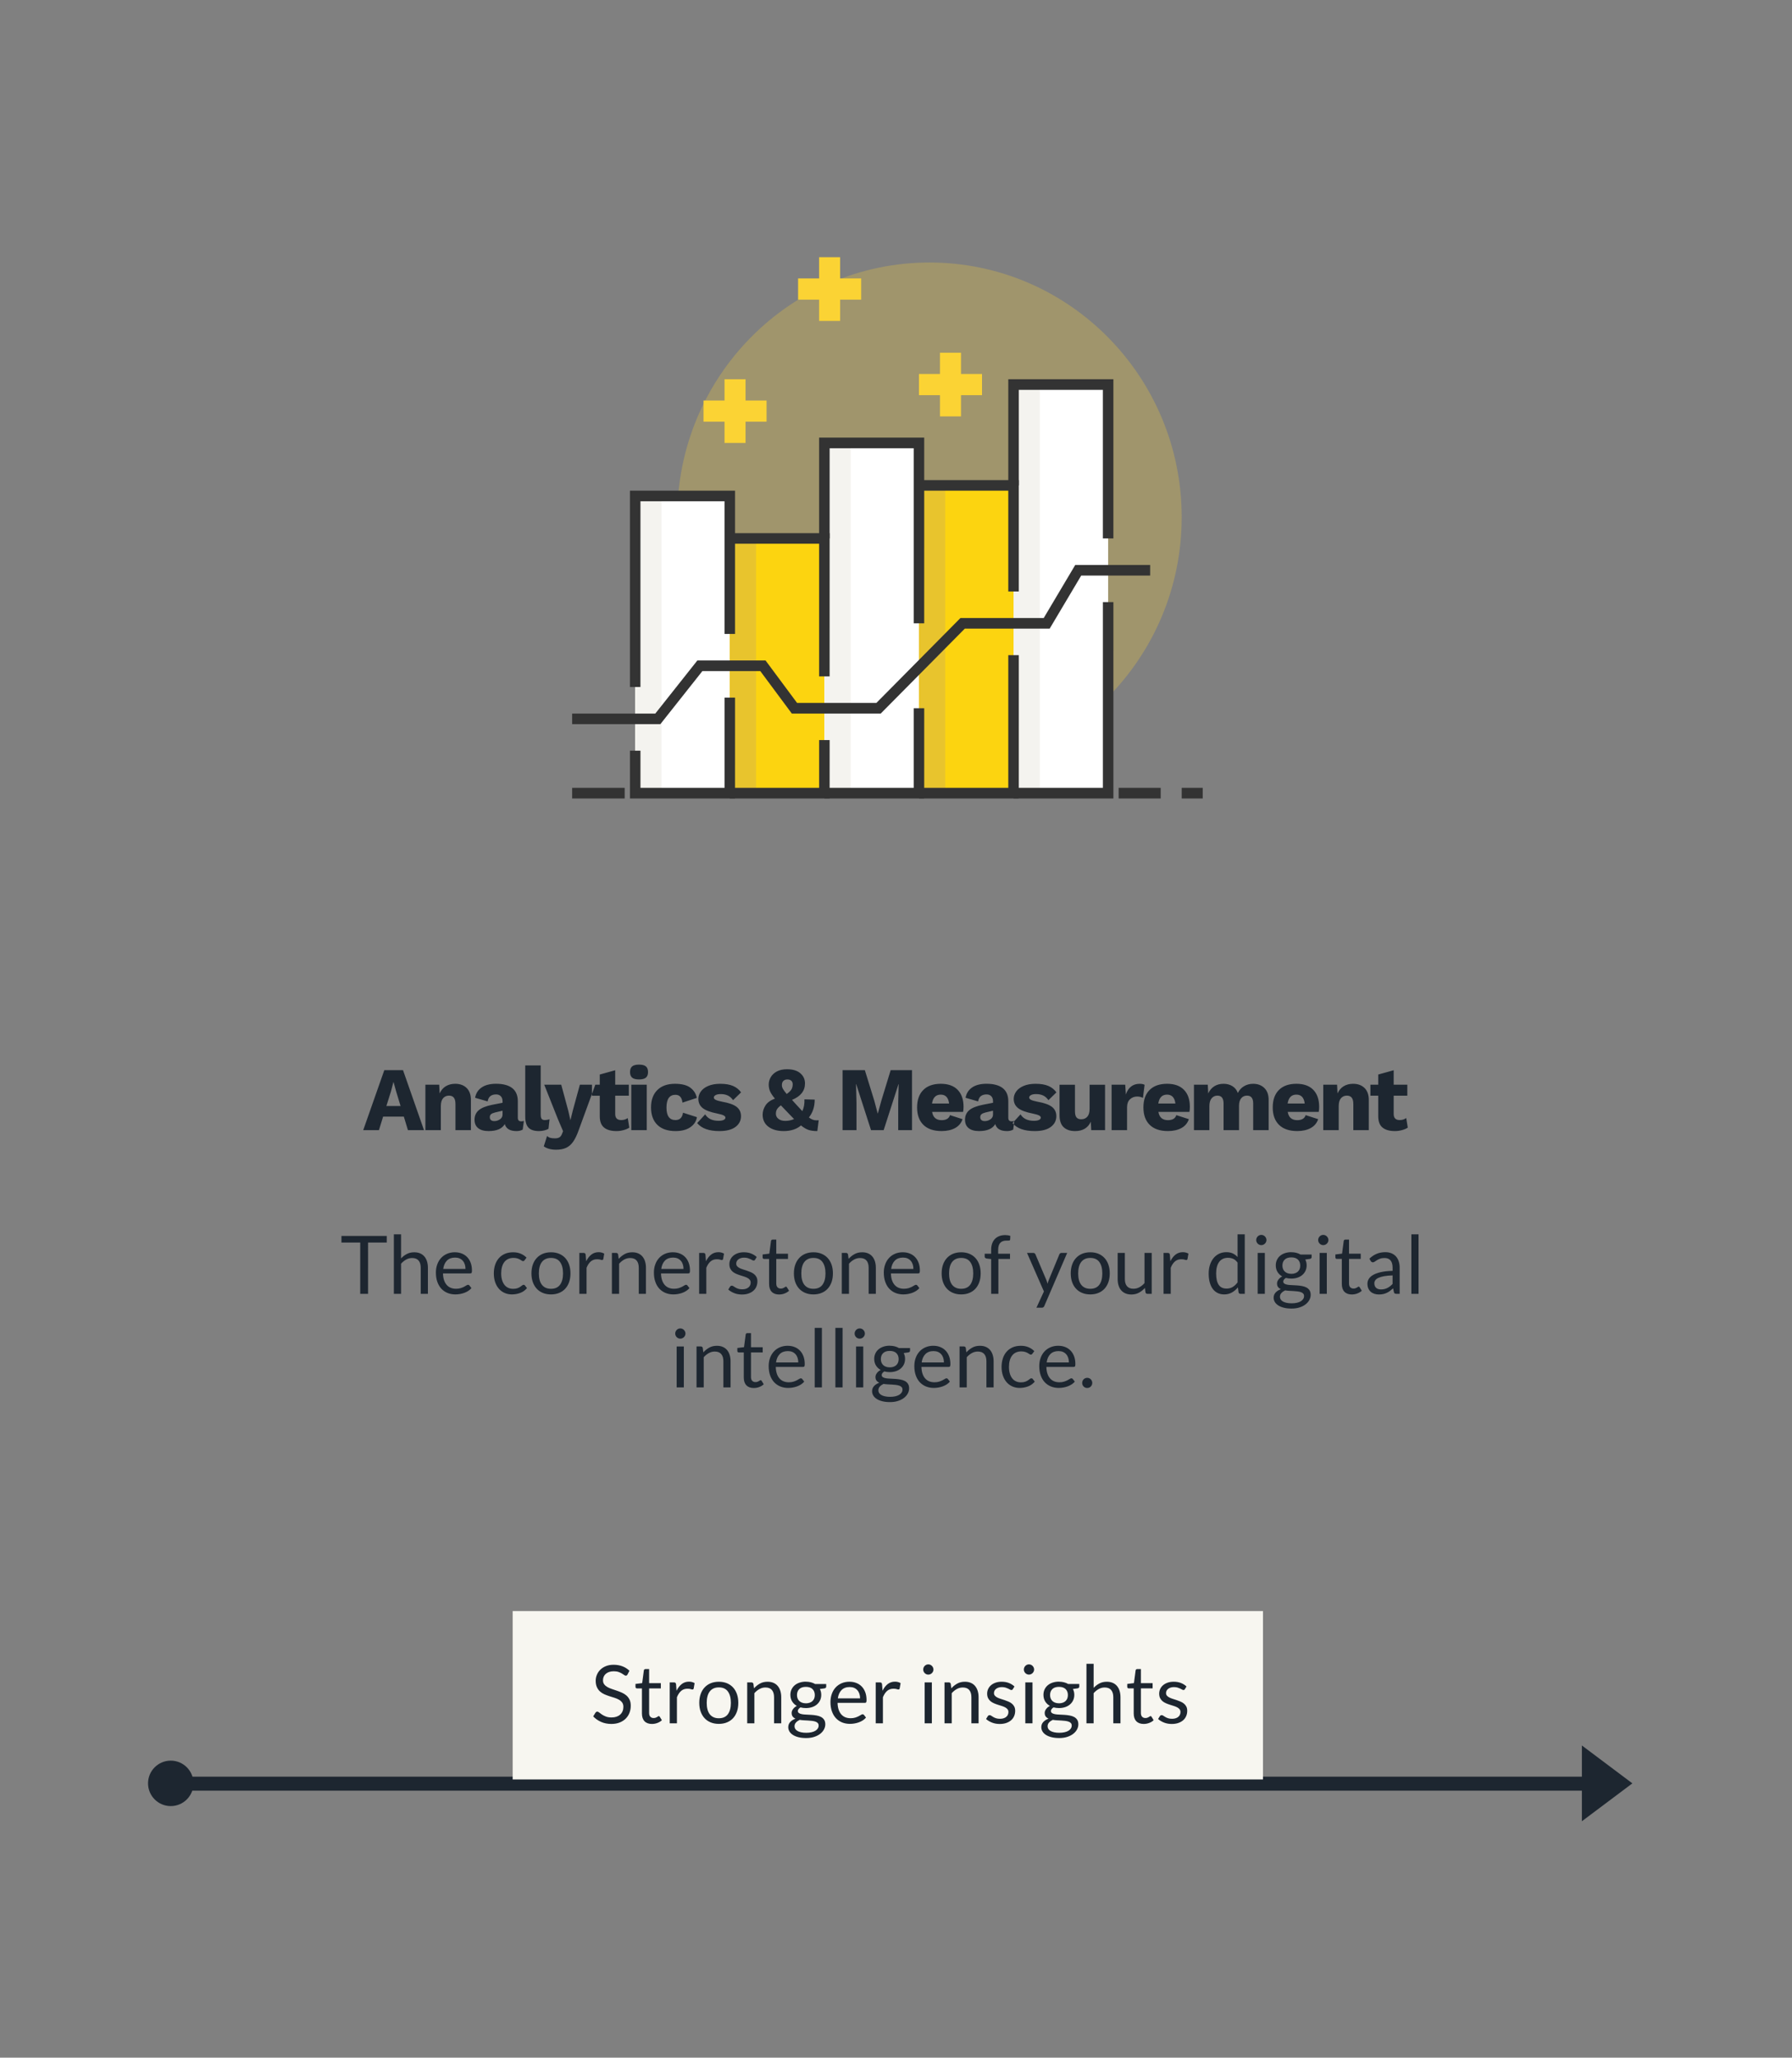 <svg width="230" height="264" viewBox="0 0 230 264" xmlns="http://www.w3.org/2000/svg"><rect x="0" y="0" width="230" height="264" fill="#808080" stroke="none"/><g fill="none" fill-rule="evenodd"><path d="M86.922 66.36c0-18.05 14.494-32.68 32.374-32.68 17.88 0 32.373 14.63 32.373 32.68 0 18.047-14.495 32.677-32.374 32.677-17.88 0-32.374-14.63-32.374-32.678z" fill-opacity=".259" fill="#FBD334"/><path fill="#FFF" d="M81.526 101.76h12.14V63.637h-12.14M105.807 101.76h12.14V56.83h-12.14M130.087 101.76h12.14V49.34h-12.14"/><path fill="#FCD410" d="M93.666 101.76h12.14V69.083h-12.14M117.947 101.76h12.14V62.275h-12.14"/><path fill="#F4F3EF" d="M81.526 101.76h3.372V63.637h-3.372"/><path fill="#E8C42D" d="M93.666 101.76h3.373V69.083h-3.374"/><path fill="#F4F3EF" d="M105.807 101.76h3.372V56.83h-3.373"/><path fill="#E8C42D" d="M117.947 101.76h3.372V62.275h-3.373"/><path fill="#F4F3EF" d="M130.087 101.76h3.372V49.34h-3.373"/><path fill="#333" d="M84.755 92.91H73.433v-1.36h10.674l5.396-6.81h8.755l4.047 5.447h10.174l10.79-10.893h10.69l4.045-6.808h9.617v1.362h-8.852l-4.047 6.808H123.83L113.037 91.55H101.63L97.583 86.1H90.15"/><path fill="#FBD334" d="M120.645 53.424h2.697v-8.17h-2.697"/><path fill="#FBD334" d="M117.947 50.7h8.093V47.98h-8.093M92.992 56.828h2.698v-8.17h-2.698"/><path fill="#FBD334" d="M90.294 54.105h8.094v-2.723h-8.094M105.132 41.17h2.698V33h-2.698"/><path fill="#FBD334" d="M102.434 38.446h8.094v-2.723h-8.094"/><path fill="#333" d="M73.433 102.442h6.744v-1.362h-6.744M151.67 102.442h2.697v-1.362h-2.698M143.576 102.442h5.396v-1.362h-5.396M118.62 79.975h-1.348V57.51h-10.79V69.08h-1.35V56.147h13.49M118.62 102.442h-12.813v-1.362h11.465V90.868h1.35"/><path fill="#333" d="M130.76 102.442h-12.813v-1.362h11.465V84.06h1.35M130.76 75.89h-1.348V62.955h-11.465v-1.36h12.814M106.48 102.442H93.667v-1.362h11.466v-6.127h1.35M106.48 86.783h-1.348v-17.02H93.666v-1.36h12.815"/><path fill="#333" d="M94.34 102.442H80.853v-6.128h1.35v4.766h10.79V89.506h1.35M82.2 88.145h-1.348v-25.19h13.49v18.382h-1.35v-17.02h-10.79M142.902 102.442h-12.815v-1.362h11.466V77.252h1.35M142.902 69.082h-1.35V50.02h-10.79v12.254h-1.35V48.658h13.49"/><path d="M51.832 143.262h-2.66L48.636 145h-2.018l2.706-7.698h2.403L54.42 145h-2.064l-.524-1.738zm-.42-1.365l-.56-1.843-.338-1.213h-.024l-.315 1.203-.583 1.854h1.82zm8.48-2.31c.365.36.548.868.548 1.53V145h-1.983v-3.336c0-.396-.072-.678-.216-.846-.143-.167-.347-.25-.61-.25-.312 0-.565.11-.76.332-.194.222-.29.562-.29 1.02V145h-1.984v-5.832h1.773l.057 1.12c.187-.412.45-.72.793-.928.342-.206.743-.31 1.202-.31.614 0 1.104.18 1.47.538zm7.348 4.235l-.152 1.108c-.225.124-.49.187-.793.187-.84 0-1.34-.3-1.505-.898-.35.597-1.042.897-2.076.897-.583 0-1.03-.125-1.34-.374-.312-.248-.468-.61-.468-1.084 0-.5.177-.9.53-1.21.355-.306.936-.54 1.745-.704l1.32-.257v-.21c0-.265-.075-.475-.223-.63-.148-.156-.35-.234-.606-.234-.295 0-.536.07-.723.21-.186.14-.307.37-.36.688l-1.61-.466c.1-.568.38-1.01.84-1.324.458-.315 1.076-.473 1.854-.473.91 0 1.602.188 2.077.56.474.374.71.934.71 1.68v2.124c0 .303.14.455.42.455.15 0 .27-.017.363-.048zm-3.068-.216c.218-.15.327-.352.327-.6v-.502l-.946.222c-.25.062-.426.138-.53.227-.106.09-.158.216-.158.38 0 .162.05.287.15.372.102.086.242.13.42.13.273 0 .518-.077.736-.23zm5.226-.624c0 .265.038.45.116.56.078.11.218.163.42.163.187 0 .385-.035.595-.105l-.13 1.225c-.14.086-.322.156-.548.21-.225.054-.447.082-.664.082-.622 0-1.073-.146-1.353-.438-.28-.292-.42-.76-.42-1.406v-6.58h1.983v6.288zM74.273 145c-.218.622-.455 1.116-.71 1.48-.258.367-.56.63-.91.79-.35.158-.775.238-1.273.238-.66 0-1.19-.144-1.586-.432l.42-1.33c.124.117.262.197.414.24.152.042.348.064.59.064.24 0 .43-.04.57-.123.14-.08.253-.227.34-.437l.14-.362-.678-1.586-1.738-4.374h2.182l.898 3.324.28 1.237.315-1.284.898-3.278h1.983L74.273 145zm6.497-.327c-.194.133-.44.24-.74.32-.3.083-.6.124-.905.124-.692 0-1.22-.148-1.586-.444-.366-.295-.553-.77-.56-1.423v-2.67h-1.004v-1.412h1.003v-1.306l1.982-.55v1.856h1.75v1.41h-1.75v2.346c0 .52.257.78.77.78.32 0 .6-.084.84-.255l.198 1.223zm.367-6.41c-.182-.15-.274-.39-.274-.716 0-.335.092-.578.274-.73.183-.15.477-.227.88-.227.405 0 .7.076.882.228.18.15.273.394.273.73 0 .325-.092.564-.274.716-.184.152-.478.227-.882.227s-.698-.074-.88-.226zM83.01 145h-1.983v-5.832h1.982V145zm5.598-5.447c.443.334.72.77.828 1.306l-1.843.606c-.077-.67-.377-1.003-.898-1.003-.77 0-1.154.548-1.154 1.644 0 1.066.385 1.598 1.155 1.598.552 0 .875-.315.968-.944l1.785.572c-.086.53-.367.958-.846 1.29-.478.33-1.11.495-1.895.495-1.01 0-1.79-.265-2.333-.794-.544-.528-.816-1.275-.816-2.24 0-.955.27-1.7.81-2.233.54-.532 1.293-.8 2.257-.8.88 0 1.54.17 1.983.503zm.875 4.537l1.026-1.12c.334.553.91.83 1.726.83.272 0 .486-.038.64-.112.157-.074.234-.173.234-.298 0-.108-.08-.204-.24-.285-.158-.082-.432-.162-.82-.24-.872-.17-1.492-.404-1.86-.7-.37-.295-.555-.688-.555-1.177 0-.335.105-.65.315-.945.21-.296.526-.535.95-.718.424-.182.94-.274 1.546-.274.668 0 1.215.093 1.638.275.424.183.768.457 1.033.823l-1.027 1.003c-.186-.27-.408-.47-.665-.594-.256-.124-.563-.187-.92-.187-.28 0-.5.042-.654.128-.155.085-.233.19-.233.315 0 .116.08.215.24.297.16.082.437.16.834.24.856.147 1.472.367 1.85.658.376.292.565.69.565 1.196 0 .567-.237 1.028-.71 1.382-.476.354-1.164.53-2.066.53-1.338 0-2.287-.342-2.847-1.026zm15.42 1.027c-.436 0-.803-.047-1.102-.14-.3-.094-.63-.288-.997-.584-.264.234-.585.413-.962.537-.376.124-.794.187-1.253.187-.81 0-1.46-.183-1.954-.55-.493-.364-.744-.877-.752-1.538 0-.42.122-.82.363-1.197.24-.377.645-.67 1.213-.88-.31-.374-.52-.69-.63-.95-.11-.262-.163-.547-.163-.858 0-.335.087-.652.262-.95.175-.3.437-.543.787-.73.35-.187.782-.28 1.295-.28.74 0 1.308.17 1.71.513.4.342.6.778.6 1.307 0 .956-.557 1.66-1.668 2.11l.547.607.78.84c.203-.435.293-.94.27-1.516l1.318.035c0 .91-.25 1.673-.747 2.287.17.132.334.227.49.286.155.058.323.087.5.087.118 0 .208-.004.27-.01l-.175 1.387zm-4.363-6.433c-.124.128-.186.305-.186.53 0 .156.04.312.122.467.082.157.247.382.496.678.31-.218.517-.42.618-.607.1-.185.152-.395.152-.63 0-.2-.06-.356-.18-.465-.12-.11-.29-.164-.508-.164-.218 0-.39.066-.514.194zm1.377 4.893l-.677-.7c-.466-.482-.805-.836-1.014-1.06-.25.185-.418.358-.508.518-.09.16-.134.344-.134.554 0 .27.11.493.332.664.222.17.512.256.87.256.404 0 .78-.077 1.13-.233zm15.14 1.423h-1.773v-3.534l.058-2.368h-.023L113.416 145h-1.62l-1.902-5.902h-.023l.058 2.368V145h-1.785v-7.698h2.858l1.213 3.92.432 1.632h.023l.444-1.62 1.202-3.932h2.74V145zm6.555-2.344h-3.978c.063.365.197.633.403.804.206.17.48.257.822.257.287 0 .522-.054.705-.163.183-.11.305-.27.367-.48l1.61.515c-.163.496-.48.875-.95 1.136-.47.26-1.05.39-1.733.39-1.02 0-1.8-.264-2.34-.793-.54-.528-.81-1.275-.81-2.24 0-.963.264-1.71.793-2.238.53-.53 1.28-.794 2.25-.794.942 0 1.663.26 2.165.777.5.517.752 1.242.752 2.175 0 .265-.02.482-.058.654zm-3.99-1.074h2.194c-.094-.762-.45-1.143-1.074-1.143-.63 0-1.003.38-1.12 1.142zm10.568 2.24l-.15 1.108c-.227.124-.49.187-.794.187-.84 0-1.342-.3-1.505-.898-.35.597-1.04.897-2.075.897-.584 0-1.03-.125-1.342-.374-.31-.248-.466-.61-.466-1.084 0-.5.177-.9.53-1.21.354-.306.936-.54 1.744-.704l1.32-.257v-.21c0-.265-.075-.475-.222-.63-.148-.156-.35-.234-.607-.234-.294 0-.535.07-.722.21-.187.14-.307.37-.362.688l-1.61-.466c.102-.568.382-1.01.84-1.324.46-.315 1.078-.473 1.855-.473.91 0 1.603.188 2.077.56.475.374.712.934.712 1.68v2.124c0 .303.14.455.42.455.146 0 .267-.017.36-.048zm-3.067-.216c.217-.15.326-.352.326-.6v-.502l-.945.222c-.25.062-.426.138-.53.227-.106.09-.16.216-.16.38 0 .162.052.287.153.372.1.086.24.13.42.13.272 0 .517-.077.735-.23zm2.834.484l1.026-1.12c.335.553.91.83 1.727.83.272 0 .486-.038.64-.112.157-.074.235-.173.235-.298 0-.108-.08-.204-.24-.285-.16-.082-.433-.162-.822-.24-.87-.17-1.49-.404-1.86-.7-.37-.295-.554-.688-.554-1.177 0-.335.104-.65.314-.945.21-.296.526-.535.95-.718.424-.182.94-.274 1.546-.274.668 0 1.215.093 1.638.275.424.183.768.457 1.033.823l-1.026 1.003c-.186-.27-.408-.47-.665-.594-.257-.124-.564-.187-.922-.187-.28 0-.498.042-.653.128-.156.085-.233.19-.233.315 0 .116.08.215.24.297.158.082.436.16.833.24.855.147 1.47.367 1.848.658.378.292.566.69.566 1.196 0 .567-.238 1.028-.712 1.382-.475.354-1.163.53-2.065.53-1.337 0-2.286-.342-2.846-1.026zm11.874-4.922V145h-1.772l-.058-1.085c-.366.8-1.038 1.202-2.018 1.202-.622 0-1.11-.166-1.464-.496-.354-.33-.53-.85-.53-1.556v-3.896h1.982v3.394c0 .38.066.65.2.805.13.156.333.233.605.233.327 0 .587-.11.782-.332.194-.222.29-.558.29-1.01v-3.09h1.984zm5.075.012l-.21 1.68c-.078-.047-.183-.088-.315-.123s-.272-.053-.42-.053c-.373 0-.684.12-.933.356-.25.237-.373.577-.373 1.02V145h-1.983v-5.832h1.75l.082 1.26c.14-.444.36-.784.66-1.02.298-.238.67-.357 1.113-.357.264 0 .474.044.63.13zm5.75 3.476h-3.977c.062.365.196.633.402.804.206.17.48.257.822.257.288 0 .523-.054.706-.163.183-.11.305-.27.368-.48l1.61.515c-.164.496-.48.875-.95 1.136-.472.26-1.05.39-1.734.39-1.018 0-1.798-.264-2.338-.793-.54-.528-.81-1.275-.81-2.24 0-.963.264-1.71.792-2.238.53-.53 1.28-.794 2.252-.794.94 0 1.662.26 2.163.777.503.517.754 1.242.754 2.175 0 .265-.02.482-.06.654zm-3.99-1.074h2.194c-.094-.762-.452-1.143-1.074-1.143-.63 0-1.003.38-1.12 1.142zm13.607-1.994c.37.358.554.867.554 1.528V145h-1.983v-3.43c0-.668-.264-1.002-.793-1.002-.31 0-.56.112-.746.338-.187.225-.28.552-.28.98V145h-1.983v-3.43c0-.668-.264-1.002-.792-1.002-.296 0-.54.112-.735.338-.195.225-.292.564-.292 1.015V145h-1.982v-5.832h1.773l.06 1.12c.186-.405.447-.712.78-.922.335-.21.728-.315 1.18-.315.442 0 .825.102 1.148.305.323.202.554.493.694.874.187-.382.453-.673.8-.875.345-.203.732-.304 1.16-.304.59 0 1.07.18 1.44.538zm6.98 3.068h-3.976c.062.365.196.633.402.804.206.17.48.257.822.257.288 0 .523-.054.706-.163.183-.11.305-.27.367-.48l1.61.515c-.163.496-.48.875-.95 1.136-.47.26-1.048.39-1.733.39-1.018 0-1.798-.264-2.338-.793-.54-.528-.81-1.275-.81-2.24 0-.963.263-1.71.792-2.238.53-.53 1.28-.794 2.25-.794.942 0 1.664.26 2.165.777.5.517.75 1.242.75 2.175 0 .265-.018.482-.057.654zm-3.988-1.074h2.193c-.094-.762-.45-1.143-1.073-1.143-.63 0-1.003.38-1.12 1.142zm9.868-1.994c.365.358.548.867.548 1.528V145h-1.983v-3.336c0-.396-.072-.678-.216-.846-.143-.167-.347-.25-.61-.25-.312 0-.565.11-.76.332-.194.222-.29.562-.29 1.02V145h-1.984v-5.832h1.773l.058 1.12c.186-.412.45-.72.793-.928.343-.206.743-.31 1.202-.31.614 0 1.104.18 1.47.538zm5.552 5.085c-.195.133-.442.24-.74.32-.3.083-.602.124-.905.124-.693 0-1.222-.148-1.587-.444-.366-.295-.552-.77-.56-1.423v-2.67h-1.003v-1.412h1.003v-1.306l1.983-.55v1.856h1.75v1.41h-1.75v2.346c0 .52.256.78.77.78.32 0 .598-.084.84-.255l.198 1.223zM49.64 158.57v.846h-2.4V166h-1.006v-6.584h-2.41v-.845h5.816zm.912 7.43v-7.636h.923v3.09c.225-.24.474-.43.747-.573.273-.143.587-.214.943-.214.287 0 .54.047.76.142.22.095.402.23.55.405.146.174.258.384.334.63.075.245.113.516.113.813V166H54v-3.344c0-.397-.09-.706-.272-.925-.182-.218-.46-.328-.832-.328-.273 0-.528.065-.765.197-.236.13-.454.308-.655.533V166h-.923zm7.844-5.334c.314 0 .605.052.87.158.267.105.497.257.69.456.194.2.345.444.454.736.11.292.163.625.163.998 0 .145-.015.242-.046.29-.032.05-.09.073-.177.073h-3.494c.007.332.052.62.135.866.084.245.198.45.343.614.145.164.318.287.52.368.2.08.424.122.672.122.232 0 .432-.027.6-.08.167-.054.31-.112.432-.174.12-.062.222-.12.303-.174.082-.054.152-.08.21-.08.076 0 .135.028.177.087l.26.337c-.115.138-.252.258-.41.36-.16.102-.33.186-.51.252-.183.065-.37.114-.564.147-.193.033-.385.05-.575.05-.363 0-.698-.062-1.003-.184-.306-.124-.57-.304-.794-.54-.22-.237-.395-.53-.52-.88-.124-.348-.186-.75-.186-1.202 0-.366.056-.708.168-1.026.113-.318.274-.594.485-.827.21-.234.468-.417.772-.55.304-.133.646-.2 1.026-.2zm.02.68c-.445 0-.796.128-1.052.385-.255.258-.414.615-.477 1.07h2.857c0-.213-.03-.41-.088-.587-.06-.178-.146-.332-.26-.46-.114-.13-.253-.23-.417-.302-.165-.07-.353-.105-.563-.105zm8.917.336c-.028.038-.055.067-.083.088-.027.02-.067.03-.12.03-.05 0-.107-.02-.168-.064-.06-.043-.137-.09-.23-.142-.094-.052-.207-.1-.34-.143-.133-.042-.296-.064-.49-.064-.255 0-.482.046-.68.138-.196.09-.36.223-.494.396-.133.173-.233.382-.3.627-.068.246-.102.52-.102.825 0 .318.037.6.11.847.072.246.174.454.305.62.132.17.292.297.48.385.19.088.4.132.636.132.224 0 .41-.027.554-.08.146-.054.266-.113.363-.18.097-.065.176-.124.24-.178.06-.054.123-.08.185-.08.08 0 .14.028.177.087l.26.337c-.23.28-.514.485-.857.614-.342.13-.703.195-1.083.195-.328 0-.633-.06-.915-.182-.282-.12-.526-.295-.734-.525-.207-.23-.37-.512-.49-.848-.12-.335-.178-.717-.178-1.145 0-.39.054-.752.163-1.084.11-.332.27-.618.478-.858.21-.24.467-.427.775-.562.308-.135.66-.202 1.057-.202.367 0 .692.06.975.18.283.118.534.286.752.504l-.244.332zm3.385-1.016c.384 0 .73.064 1.04.19.31.13.572.31.788.546.216.235.382.52.497.853.116.333.174.705.174 1.117 0 .414-.058.788-.174 1.12-.115.33-.28.615-.497.85-.216.235-.48.415-.788.54-.31.128-.656.19-1.04.19-.383 0-.73-.062-1.04-.19-.308-.125-.572-.305-.79-.54-.217-.235-.385-.52-.503-.85-.117-.332-.176-.706-.176-1.12 0-.412.058-.784.175-1.117.118-.334.286-.618.503-.853.218-.235.482-.417.79-.545.31-.127.657-.19 1.04-.19zm0 4.686c.52 0 .906-.174 1.16-.52.257-.348.385-.833.385-1.455 0-.626-.128-1.113-.384-1.462-.256-.35-.643-.524-1.162-.524-.262 0-.49.046-.684.136-.194.09-.355.22-.485.39-.13.168-.227.377-.29.624-.065.247-.097.526-.097.837 0 .31.032.59.096.835.063.245.16.45.29.62.13.167.29.295.484.385.194.09.422.135.684.135zm3.64.648v-5.25h.528c.1 0 .17.018.208.056.038.038.063.103.077.197l.064.82c.18-.368.4-.654.666-.86.264-.205.574-.308.93-.308.145 0 .277.017.394.05.118.032.227.078.327.137l-.118.69c-.025.086-.078.13-.16.13-.05 0-.124-.017-.224-.05s-.24-.05-.42-.05c-.32 0-.59.094-.806.28-.216.187-.397.458-.542.814V166h-.923zm4.178 0v-5.25h.55c.13 0 .214.063.248.19l.073.57c.228-.252.483-.456.764-.61.283-.157.61-.234.978-.234.287 0 .54.047.76.142.22.095.403.23.55.405.146.174.258.384.334.63.076.245.114.516.114.813V166h-.923v-3.344c0-.397-.09-.706-.272-.925-.18-.218-.458-.328-.83-.328-.274 0-.53.065-.766.197-.236.13-.455.308-.656.533V166h-.922zm7.843-5.334c.314 0 .604.052.87.158.266.105.496.257.69.456.193.2.344.444.453.736.11.292.163.625.163.998 0 .145-.015.242-.046.29-.03.05-.09.073-.177.073H84.84c.006.332.05.62.134.866.083.245.197.45.342.614.146.164.318.287.52.368.2.08.424.122.673.122.23 0 .43-.027.597-.08.168-.054.312-.112.433-.174.12-.062.222-.12.304-.174.08-.054.15-.08.21-.08.076 0 .134.028.176.087l.26.337c-.115.138-.252.258-.41.36-.16.102-.33.186-.51.252-.183.065-.37.114-.564.147-.193.033-.385.05-.575.05-.362 0-.696-.062-1.002-.184-.306-.124-.57-.304-.793-.54-.223-.237-.397-.53-.52-.88-.126-.348-.188-.75-.188-1.202 0-.366.056-.708.17-1.026.11-.318.272-.594.483-.827.21-.234.47-.417.773-.55.304-.133.646-.2 1.026-.2zm.02.68c-.446 0-.797.128-1.052.385-.256.258-.415.615-.477 1.07h2.857c0-.213-.03-.41-.088-.587-.06-.178-.146-.332-.26-.46-.114-.13-.254-.23-.418-.302-.164-.07-.35-.105-.562-.105zM89.733 166v-5.25h.53c.1 0 .168.018.206.056.037.038.063.103.077.197l.062.82c.18-.368.4-.654.665-.86.265-.205.575-.308.93-.308.146 0 .277.017.395.05.117.032.226.078.327.137l-.12.69c-.024.086-.077.13-.16.13-.05 0-.123-.017-.223-.05s-.24-.05-.42-.05c-.322 0-.59.094-.806.28-.216.187-.397.458-.542.814V166h-.923zm7.185-4.386c-.04.076-.105.114-.192.114-.05 0-.11-.02-.176-.057-.066-.037-.146-.08-.24-.126-.096-.046-.21-.09-.34-.13-.132-.04-.287-.06-.467-.06-.156 0-.296.02-.42.06-.124.04-.23.095-.32.164-.087.07-.154.15-.2.24-.048.093-.07.192-.07.3 0 .134.038.246.116.336.076.09.18.168.307.233.128.066.273.124.436.174.162.05.33.105.5.162.17.057.338.12.5.19.163.068.308.155.436.258.126.104.23.23.307.38.078.152.117.332.117.543 0 .242-.044.466-.13.67-.086.207-.214.385-.384.535-.17.15-.376.27-.622.355-.245.087-.528.13-.85.13-.366 0-.698-.06-.995-.18-.297-.118-.55-.27-.757-.458l.218-.352c.027-.045.06-.08.098-.104.038-.025.088-.037.15-.037.063 0 .128.024.198.072.07.05.152.102.25.16.1.06.22.113.36.162.14.048.314.072.525.072.18 0 .337-.024.472-.07.134-.047.247-.11.337-.19.09-.08.156-.17.2-.275.042-.103.064-.214.064-.33 0-.146-.04-.267-.117-.362-.076-.095-.18-.176-.307-.243-.128-.068-.274-.126-.438-.177-.164-.05-.332-.102-.503-.158-.17-.055-.34-.118-.503-.19-.165-.07-.31-.16-.44-.266-.127-.108-.23-.24-.307-.397-.078-.158-.117-.35-.117-.573 0-.2.04-.393.124-.578.083-.185.204-.348.363-.488.16-.14.355-.25.586-.334.23-.083.495-.124.792-.124.346 0 .656.054.93.163.276.108.513.257.714.447l-.208.337zm3.085 4.47c-.415 0-.734-.117-.957-.348-.223-.232-.334-.565-.334-1v-3.215h-.633c-.056 0-.103-.015-.14-.048-.04-.033-.058-.084-.058-.153v-.37l.86-.108.214-1.623c.006-.053.03-.095.067-.128.038-.033.086-.05.145-.05h.467v1.81h1.503v.67h-1.503v3.15c0 .222.053.386.16.493.107.108.246.16.415.16.097 0 .18-.012.25-.038.072-.026.134-.054.185-.085.052-.03.096-.06.133-.086.036-.026.068-.04.096-.04.048 0 .09.03.13.09l.27.44c-.16.15-.352.265-.577.35-.224.085-.456.127-.694.127zm4.4-5.418c.385 0 .73.064 1.04.19.31.13.572.31.788.546.217.235.383.52.5.853.115.333.173.705.173 1.117 0 .414-.058.788-.174 1.12-.117.33-.283.615-.5.85-.215.235-.477.415-.787.54-.31.128-.655.19-1.04.19-.383 0-.73-.062-1.04-.19-.308-.125-.57-.305-.79-.54-.217-.235-.384-.52-.502-.85-.116-.332-.175-.706-.175-1.12 0-.412.06-.784.176-1.117.12-.334.286-.618.504-.853.218-.235.48-.417.79-.545.31-.127.656-.19 1.04-.19zm0 4.686c.52 0 .906-.174 1.162-.52.256-.348.384-.833.384-1.455 0-.626-.13-1.113-.385-1.462-.256-.35-.643-.524-1.16-.524-.264 0-.492.046-.685.136-.194.09-.356.22-.485.39-.13.168-.226.377-.29.624-.064.247-.096.526-.096.837 0 .31.03.59.095.835.064.245.16.45.29.62.13.167.29.295.485.385.193.09.42.135.684.135zm3.64.648v-5.25h.55c.13 0 .214.063.248.19l.074.57c.228-.252.483-.456.765-.61.28-.157.606-.234.976-.234.287 0 .54.047.76.142.22.095.402.23.55.405.146.174.257.384.333.63.075.245.113.516.113.813V166h-.923v-3.344c0-.397-.09-.706-.272-.925-.18-.218-.46-.328-.832-.328-.273 0-.528.065-.764.197-.237.13-.456.308-.656.533V166h-.923zm7.843-5.334c.315 0 .605.052.87.158.267.105.497.257.69.456.194.2.346.444.454.736.11.292.164.625.164.998 0 .145-.016.242-.047.29-.03.05-.09.073-.176.073h-3.493c.007.332.052.62.135.866.083.245.197.45.342.614.145.164.318.287.518.368.2.08.425.122.674.122.232 0 .43-.027.6-.08.166-.054.31-.112.432-.174.12-.062.222-.12.303-.174.082-.054.152-.08.21-.08.077 0 .136.028.177.087l.26.337c-.115.138-.25.258-.41.36-.16.102-.33.186-.51.252-.182.065-.37.114-.563.147-.194.033-.386.05-.576.05-.363 0-.697-.062-1.003-.184-.306-.124-.57-.304-.793-.54-.223-.237-.397-.53-.52-.88-.125-.348-.188-.75-.188-1.202 0-.366.057-.708.17-1.026.11-.318.273-.594.484-.827.21-.234.468-.417.772-.55.304-.133.646-.2 1.026-.2zm.02.68c-.445 0-.795.128-1.05.385-.257.258-.416.615-.478 1.07h2.856c0-.213-.03-.41-.088-.587-.06-.178-.145-.332-.26-.46-.113-.13-.252-.23-.416-.302-.165-.07-.352-.105-.563-.105zm7.46-.68c.385 0 .73.064 1.04.19.31.13.572.31.788.546.216.235.382.52.498.853.116.333.174.705.174 1.117 0 .414-.058.788-.174 1.12-.116.33-.282.615-.498.85-.216.235-.478.415-.788.54-.31.128-.655.19-1.04.19-.383 0-.73-.062-1.038-.19-.31-.125-.573-.305-.79-.54-.22-.235-.386-.52-.504-.85-.117-.332-.176-.706-.176-1.12 0-.412.06-.784.176-1.117.118-.334.285-.618.503-.853.218-.235.48-.417.79-.545.31-.127.656-.19 1.04-.19zm0 4.686c.52 0 .906-.174 1.162-.52.256-.348.384-.833.384-1.455 0-.626-.128-1.113-.384-1.462-.256-.35-.643-.524-1.16-.524-.264 0-.492.046-.685.136-.194.09-.355.22-.485.39-.13.168-.226.377-.29.624-.064.247-.096.526-.096.837 0 .31.032.59.096.835s.16.45.29.62c.13.167.29.295.485.385.193.09.42.135.684.135zm3.847.648v-4.463l-.58-.068c-.073-.018-.132-.045-.18-.08-.046-.037-.07-.09-.07-.16v-.378h.83v-.508c0-.3.043-.567.127-.8.085-.234.206-.43.363-.592.158-.16.347-.282.568-.365.222-.083.47-.125.748-.125.235 0 .452.035.653.104l-.02.462c-.003.07-.033.11-.088.124-.055.014-.133.02-.233.02h-.162c-.16 0-.303.02-.433.063-.13.04-.24.11-.334.202-.093.093-.164.216-.215.368-.05.152-.075.34-.075.565v.482h1.52v.67h-1.49V166h-.927zm6.828 1.55c-.03.07-.07.124-.116.166-.046.04-.118.062-.215.062h-.685l.96-2.084-2.168-4.945h.798c.08 0 .142.018.187.058.045.04.078.084.098.132l1.405 3.308c.03.076.058.152.08.228.023.076.043.154.06.233l.073-.234c.024-.076.052-.154.083-.233l1.364-3.303c.02-.055.056-.1.106-.137.05-.036.105-.054.164-.054h.736l-2.93 6.8zm5.895-6.884c.384 0 .73.064 1.04.19.31.13.57.31.787.546.216.235.382.52.498.853.116.333.174.705.174 1.117 0 .414-.058.788-.174 1.12-.116.33-.282.615-.498.85-.216.235-.478.415-.788.54-.31.128-.655.19-1.04.19-.383 0-.73-.062-1.038-.19-.31-.125-.573-.305-.79-.54-.22-.235-.386-.52-.504-.85-.117-.332-.176-.706-.176-1.12 0-.412.06-.784.176-1.117.118-.334.285-.618.503-.853.218-.235.48-.417.79-.545.31-.127.656-.19 1.04-.19zm0 4.686c.518 0 .905-.174 1.16-.52.257-.348.385-.833.385-1.455 0-.626-.128-1.113-.384-1.462-.256-.35-.643-.524-1.16-.524-.264 0-.492.046-.685.136-.193.09-.354.22-.484.39-.13.168-.226.377-.29.624-.064.247-.096.526-.096.837 0 .31.032.59.096.835s.16.45.29.62c.13.167.29.295.485.385.194.09.422.135.685.135zm4.438-4.603v3.347c0 .398.09.705.274.923.183.218.46.327.83.327.27 0 .523-.064.762-.192.237-.128.457-.306.657-.534v-3.87h.923V166h-.55c-.13 0-.214-.064-.248-.192l-.073-.565c-.23.252-.485.455-.768.61-.284.153-.61.23-.975.23-.287 0-.54-.048-.76-.143-.22-.095-.403-.23-.55-.4-.15-.174-.26-.383-.336-.63-.073-.244-.11-.515-.11-.813v-3.348h.923zm4.966 5.25v-5.25h.528c.1 0 .17.018.207.056.038.038.064.103.078.197l.062.82c.18-.368.402-.654.666-.86.265-.205.576-.308.932-.308.145 0 .276.017.394.05.117.032.226.078.326.137l-.12.69c-.023.086-.077.13-.16.13-.048 0-.122-.017-.223-.05-.1-.033-.24-.05-.42-.05-.322 0-.59.094-.807.28-.216.187-.396.458-.54.814V166h-.924zm9.874 0c-.13 0-.214-.064-.25-.192l-.08-.637c-.226.274-.483.492-.77.656-.29.164-.62.247-.994.247-.3 0-.574-.058-.82-.174-.244-.117-.454-.287-.626-.512-.173-.224-.306-.504-.4-.84-.093-.335-.14-.72-.14-1.156 0-.387.052-.747.156-1.08.104-.334.253-.623.448-.87.196-.244.433-.437.713-.577.28-.14.6-.21.955-.21.322 0 .596.055.824.164.227.107.43.26.61.457v-2.913h.924V166h-.55zm-1.788-.674c.3 0 .564-.07.79-.207.227-.14.435-.335.625-.587v-2.54c-.168-.228-.354-.388-.556-.48-.202-.09-.426-.137-.672-.137-.49 0-.867.174-1.13.523-.262.35-.394.846-.394 1.492 0 .343.03.635.088.88.06.243.146.443.26.6.114.158.254.273.42.345.165.073.356.11.57.11zm4.914-4.577V166h-.922v-5.25h.922zm.208-1.65c0 .09-.02.174-.055.252-.036.077-.084.146-.145.207-.06.06-.13.107-.21.14-.08.036-.164.053-.254.053s-.174-.017-.25-.052c-.08-.033-.148-.08-.21-.14-.06-.062-.107-.13-.14-.208-.036-.078-.053-.162-.053-.252s.018-.175.053-.257c.034-.08.082-.152.142-.212.06-.06.13-.107.208-.142.077-.034.16-.05.25-.05s.176.016.255.05c.08.035.15.082.21.143.06.06.11.132.145.213.036.082.055.167.055.257zm3.188 1.56c.228 0 .44.026.64.076s.38.123.542.22h1.425v.342c0 .114-.072.187-.217.218l-.597.083c.117.223.176.474.176.75 0 .256-.05.49-.148.698-.1.21-.235.388-.41.536-.174.15-.38.263-.622.342-.24.08-.503.12-.79.12-.246 0-.477-.03-.695-.088-.11.07-.193.143-.25.222-.057.08-.086.158-.086.234 0 .124.05.218.15.282.1.064.234.11.4.138.166.027.354.045.565.05.21.008.425.02.644.035.22.015.435.04.646.08.21.038.4.1.565.186.165.087.3.206.4.358.1.152.15.35.15.59 0 .225-.057.443-.17.654-.112.21-.273.398-.484.562-.21.165-.467.296-.77.394-.306.1-.65.148-1.033.148-.384 0-.72-.038-1.008-.114-.29-.076-.53-.178-.72-.306-.19-.128-.332-.275-.427-.443-.095-.17-.143-.344-.143-.527 0-.26.082-.48.247-.66.164-.183.39-.327.676-.434-.148-.07-.267-.163-.355-.278-.088-.116-.132-.27-.132-.464 0-.076.014-.155.04-.236.03-.08.07-.162.128-.24.057-.08.127-.157.21-.23.083-.072.18-.136.29-.19-.26-.146-.462-.34-.61-.58-.145-.24-.22-.52-.22-.842 0-.255.05-.488.15-.697.097-.21.235-.387.41-.534.177-.148.387-.26.63-.34.245-.08.51-.12.802-.12zm1.638 5.625c0-.13-.036-.237-.11-.316-.072-.08-.17-.142-.294-.185-.125-.043-.268-.075-.43-.096-.163-.022-.334-.036-.514-.045-.18-.01-.363-.018-.55-.03-.186-.01-.364-.028-.533-.056-.197.093-.357.207-.48.342-.123.134-.184.295-.184.482 0 .117.03.227.09.33.06.1.153.19.277.263.125.074.28.133.47.176.188.044.41.065.665.065.25 0 .472-.022.67-.067.196-.044.363-.108.5-.19.136-.084.24-.182.313-.296.073-.114.11-.24.11-.38zm-1.638-2.85c.186 0 .35-.027.495-.08.144-.05.264-.123.36-.217.098-.093.17-.204.22-.334.047-.13.07-.272.07-.428 0-.32-.096-.577-.29-.767-.197-.19-.48-.286-.854-.286-.37 0-.653.095-.848.285-.195.19-.293.445-.293.766 0 .156.025.298.075.428.05.13.124.24.22.334.098.094.217.166.358.218.142.052.305.078.488.078zm4.557-2.686V166h-.923v-5.25h.923zm.207-1.65c0 .09-.018.174-.055.252-.036.077-.084.146-.145.207-.06.06-.13.107-.21.14-.08.036-.164.053-.254.053s-.173-.017-.25-.052c-.08-.033-.148-.08-.208-.14-.06-.062-.108-.13-.143-.208-.035-.078-.052-.162-.052-.252s.017-.175.052-.257c.035-.08.082-.152.143-.212.06-.06.13-.107.207-.142.078-.034.16-.05.25-.05s.176.016.255.05c.08.035.15.082.21.143.06.06.11.132.145.213.037.082.055.167.055.257zm3.012 6.983c-.415 0-.734-.116-.957-.347-.223-.232-.334-.565-.334-1v-3.215h-.63c-.057 0-.103-.015-.14-.048-.04-.033-.058-.084-.058-.153v-.37l.86-.108.213-1.623c.007-.053.03-.095.067-.128.038-.033.086-.05.145-.05h.467v1.81h1.503v.67h-1.503v3.15c0 .222.053.386.16.493.108.108.246.16.415.16.096 0 .18-.012.25-.038s.133-.054.185-.085c.05-.03.096-.06.132-.086.036-.026.068-.04.096-.04.048 0 .09.03.13.09l.27.44c-.16.15-.352.265-.577.35-.224.085-.456.127-.694.127zm6.132-.083h-.41c-.09 0-.162-.014-.217-.04-.055-.03-.09-.088-.11-.178l-.102-.487c-.14.124-.273.236-.405.334-.13.098-.27.18-.414.248-.146.068-.3.12-.464.153-.165.036-.347.053-.547.053-.204 0-.395-.03-.573-.086-.178-.057-.333-.142-.464-.256-.13-.113-.236-.258-.314-.432-.077-.175-.116-.38-.116-.62 0-.207.057-.406.17-.598.115-.192.3-.362.553-.51.255-.15.587-.27 1-.366.41-.095.913-.15 1.507-.164v-.41c0-.407-.087-.715-.262-.925-.174-.21-.432-.313-.775-.313-.224 0-.413.028-.567.085-.154.057-.287.12-.4.192-.112.07-.208.134-.29.19-.08.058-.16.086-.24.086-.063 0-.117-.016-.164-.05-.048-.032-.085-.072-.112-.12l-.166-.296c.29-.28.603-.49.938-.627.335-.14.707-.208 1.115-.208.293 0 .554.05.782.145.228.097.42.232.576.405.155.173.273.382.352.627.08.245.12.515.12.81V166zm-2.395-.565c.162 0 .31-.016.445-.05.135-.032.262-.08.38-.14.12-.06.235-.133.343-.22.11-.086.216-.184.32-.295v-1.094c-.426.014-.787.048-1.084.1-.297.055-.54.125-.726.21-.187.088-.322.19-.407.307-.084.117-.126.25-.126.394 0 .138.023.257.067.358.046.1.107.182.183.246.076.065.166.112.27.14.103.03.215.045.336.045zm4.82-7.07V166h-.922v-7.636h.923zM87.77 172.748V178h-.922v-5.25h.922zm.208-1.65c0 .09-.018.174-.055.252-.035.077-.083.146-.144.207-.06.06-.13.107-.21.14-.08.036-.164.053-.254.053s-.173-.017-.25-.052c-.08-.033-.148-.08-.21-.14-.06-.062-.107-.13-.14-.208-.036-.078-.053-.162-.053-.252s.016-.175.05-.257c.035-.08.083-.152.143-.212.06-.06.13-.107.208-.142.08-.034.162-.05.252-.05s.175.016.254.05c.08.035.15.082.21.143.06.06.11.132.145.213.038.082.056.167.056.257zm1.42 6.9v-5.25h.55c.13 0 .214.063.25.19l.07.57c.23-.252.484-.456.766-.61.28-.157.607-.234.977-.234.286 0 .54.047.758.142.22.095.403.23.55.405.147.174.258.384.334.63.076.245.114.516.114.813V178h-.922v-3.344c0-.397-.09-.706-.273-.925-.18-.218-.457-.328-.83-.328-.274 0-.53.065-.765.197-.237.13-.456.308-.656.533V178h-.924zm7.356.083c-.414 0-.733-.116-.956-.347-.223-.232-.335-.565-.335-1v-3.215h-.63c-.056 0-.103-.015-.14-.048-.04-.033-.058-.084-.058-.153v-.37l.86-.108.213-1.623c.007-.053.03-.095.068-.128.038-.033.086-.05.145-.05h.466v1.81h1.504v.67h-1.504v3.15c0 .222.054.386.16.493.108.108.246.16.416.16.096 0 .18-.012.25-.038.072-.026.133-.054.185-.085.052-.03.096-.06.132-.086.037-.026.07-.04.096-.04.05 0 .092.03.13.09l.27.44c-.16.15-.35.265-.576.35-.225.085-.456.127-.695.127zm4.355-5.417c.314 0 .605.052.87.158.267.105.497.257.69.456.194.2.345.444.454.736.11.292.164.625.164.998 0 .145-.015.242-.047.29-.03.05-.09.073-.176.073h-3.493c.007.332.052.62.135.866.083.245.197.45.342.614.145.164.318.287.52.368.2.08.424.122.672.122.232 0 .432-.027.6-.08.167-.054.31-.112.432-.174.12-.062.222-.12.303-.174.083-.054.153-.08.21-.08.077 0 .136.028.178.087l.26.337c-.115.138-.252.258-.41.36-.16.102-.33.186-.51.252-.183.065-.37.114-.564.147-.193.033-.385.05-.575.05-.364 0-.7-.062-1.004-.184-.306-.124-.57-.304-.794-.54-.222-.237-.396-.53-.52-.88-.125-.348-.187-.75-.187-1.202 0-.366.056-.708.168-1.026.113-.318.274-.594.485-.827.21-.234.468-.417.772-.55.305-.133.647-.2 1.027-.2zm.02.68c-.445 0-.796.128-1.052.385-.255.258-.414.615-.477 1.07h2.857c0-.213-.03-.41-.088-.587-.06-.178-.146-.332-.26-.46-.114-.13-.253-.23-.417-.302-.164-.07-.352-.105-.562-.105zm4.36-2.982V178h-.922v-7.636h.922zm2.655 0V178h-.923v-7.636h.922zm2.654 2.385V178h-.923v-5.25h.923zm.207-1.65c0 .09-.018.174-.054.252-.038.077-.086.146-.146.207-.06.06-.13.107-.21.14-.08.036-.165.053-.254.053-.09 0-.174-.017-.252-.052-.078-.033-.147-.08-.207-.14-.06-.062-.107-.13-.142-.208-.034-.078-.052-.162-.052-.252s.018-.175.052-.257c.035-.08.082-.152.143-.212.06-.06.13-.107.208-.142.078-.034.162-.05.252-.05s.174.016.254.05c.08.035.15.082.21.143.06.06.108.132.145.213.035.082.053.167.053.257zm3.188 1.56c.23 0 .443.026.642.076.198.05.38.123.54.22h1.427v.342c0 .114-.074.187-.22.218l-.595.083c.117.223.176.474.176.75 0 .256-.048.49-.147.698-.098.21-.235.388-.41.536-.174.15-.38.263-.62.342-.24.08-.505.12-.792.12-.244 0-.476-.03-.693-.088-.11.07-.195.143-.252.222-.057.08-.085.158-.085.234 0 .124.05.218.15.282.1.064.233.11.4.138.165.027.353.045.564.05.21.008.426.02.646.035.22.015.434.04.645.08.21.038.4.1.565.186.166.087.3.206.4.358.1.152.15.35.15.59 0 .225-.057.443-.17.654-.11.21-.273.398-.484.562-.21.165-.468.296-.772.394-.304.1-.648.148-1.032.148-.383 0-.72-.038-1.008-.114-.288-.076-.528-.178-.718-.306-.19-.128-.333-.275-.428-.443-.095-.17-.142-.344-.142-.527 0-.26.082-.48.246-.66.164-.183.39-.327.677-.434-.15-.07-.268-.163-.356-.278-.09-.116-.133-.27-.133-.464 0-.076.015-.155.043-.236.027-.08.07-.162.127-.24.057-.08.127-.157.21-.23.083-.072.18-.136.29-.19-.26-.146-.462-.34-.61-.58-.146-.24-.22-.52-.22-.842 0-.255.05-.488.148-.697.1-.21.236-.387.412-.534.177-.148.387-.26.63-.34.244-.08.51-.12.8-.12zm1.64 5.625c0-.13-.037-.237-.11-.316-.072-.08-.17-.142-.295-.185-.124-.043-.268-.075-.43-.096-.163-.022-.334-.036-.513-.045-.18-.01-.363-.018-.55-.03-.187-.01-.365-.028-.534-.056-.197.093-.357.207-.48.342-.122.134-.183.295-.183.482 0 .117.03.227.09.33.06.1.153.19.278.263.124.074.28.133.47.176.187.044.41.065.665.065.25 0 .472-.022.67-.067.196-.044.362-.108.5-.19.135-.084.24-.182.313-.296.073-.114.11-.24.11-.38zm-1.64-2.85c.188 0 .353-.027.496-.08.144-.05.264-.123.36-.217.097-.093.17-.204.218-.334.05-.13.073-.272.073-.428 0-.32-.098-.577-.293-.767-.195-.19-.48-.286-.853-.286-.37 0-.65.095-.846.285-.196.19-.293.445-.293.766 0 .156.026.298.076.428s.124.24.22.334c.097.094.216.166.358.218.142.052.304.078.487.078zm5.61-2.77c.315 0 .605.053.87.16.267.104.497.256.69.455.194.2.345.444.454.736.11.292.164.625.164.998 0 .145-.016.242-.047.29-.03.05-.09.073-.175.073h-3.494c.008.332.053.62.136.866.082.245.196.45.342.614.145.164.318.287.518.368.2.08.425.122.674.122.232 0 .43-.027.6-.08.166-.054.31-.112.432-.174.12-.062.222-.12.303-.174.08-.054.15-.08.21-.08.076 0 .135.028.176.087l.26.337c-.114.138-.25.258-.41.36-.158.102-.328.186-.51.252-.18.065-.37.114-.562.147-.194.033-.386.05-.576.05-.363 0-.697-.062-1.003-.184-.307-.124-.57-.304-.794-.54-.223-.237-.397-.53-.52-.88-.125-.348-.188-.75-.188-1.202 0-.366.056-.708.17-1.026.11-.318.273-.594.484-.827.21-.234.468-.417.772-.55.304-.133.646-.2 1.026-.2zm.02.68c-.445 0-.796.13-1.05.386-.257.258-.416.615-.478 1.07h2.856c0-.213-.03-.41-.088-.587-.06-.178-.145-.332-.26-.46-.113-.13-.252-.23-.416-.302-.165-.07-.352-.105-.563-.105zm3.334 4.655v-5.25h.55c.13 0 .214.063.25.19l.07.57c.23-.252.484-.456.766-.61.282-.157.607-.234.977-.234.287 0 .54.047.76.142.22.095.402.23.55.405.146.174.257.384.333.63.077.245.115.516.115.813V178h-.923v-3.344c0-.397-.09-.706-.272-.925-.182-.218-.46-.328-.832-.328-.273 0-.528.065-.765.197-.237.13-.455.308-.656.533V178h-.923zm9.347-4.318c-.026.038-.054.067-.082.088-.027.02-.067.03-.12.03-.05 0-.107-.02-.167-.064-.06-.043-.137-.09-.23-.142-.093-.052-.207-.1-.34-.143-.133-.042-.296-.064-.49-.064-.255 0-.482.046-.68.138-.196.09-.36.223-.494.396-.133.173-.233.382-.3.627-.068.246-.102.52-.102.825 0 .318.037.6.11.847.072.246.174.454.305.62.13.17.29.297.48.385.187.088.4.132.634.132.224 0 .41-.027.554-.08.146-.054.267-.113.363-.18.098-.065.178-.124.24-.178.062-.054.124-.08.186-.08.08 0 .14.028.177.087l.26.337c-.23.28-.514.485-.857.614-.342.13-.703.195-1.083.195-.328 0-.633-.06-.915-.182-.282-.12-.526-.295-.733-.525-.208-.23-.37-.512-.49-.848-.12-.335-.18-.717-.18-1.145 0-.39.055-.752.164-1.084.108-.332.267-.618.476-.858.21-.24.467-.427.775-.562.31-.135.66-.202 1.06-.202.365 0 .69.06.973.18.284.118.534.286.752.504l-.244.332zm3.34-1.016c.314 0 .604.052.87.158.267.105.497.257.69.456.194.2.345.444.454.736.11.292.163.625.163.998 0 .145-.016.242-.047.29-.03.05-.09.073-.176.073H134.3c.007.332.052.62.135.866.083.245.197.45.342.614.145.164.318.287.518.368.2.08.425.122.674.122.23 0 .43-.027.598-.08.168-.054.312-.112.433-.174.122-.062.223-.12.304-.174.08-.054.15-.08.21-.08.076 0 .135.028.176.087l.26.337c-.114.138-.25.258-.41.36-.16.102-.33.186-.51.252-.182.065-.37.114-.563.147-.194.033-.385.05-.575.05-.363 0-.698-.062-1.004-.184-.305-.124-.57-.304-.793-.54-.223-.237-.396-.53-.52-.88-.125-.348-.187-.75-.187-1.202 0-.366.056-.708.168-1.026.112-.318.274-.594.485-.827.212-.234.47-.417.773-.55.304-.133.647-.2 1.027-.2zm.02.68c-.445 0-.796.128-1.052.385-.256.258-.415.615-.477 1.07h2.858c0-.213-.03-.41-.09-.587-.057-.178-.144-.332-.258-.46-.114-.13-.253-.23-.417-.302-.164-.07-.352-.105-.563-.105zm3.033 4.084c0-.09.016-.175.05-.254.032-.08.077-.15.134-.208.057-.058.125-.105.205-.14.08-.034.164-.05.254-.05s.174.016.254.05c.08.035.148.082.207.14.06.06.105.128.138.208.032.08.05.164.05.254 0 .093-.018.18-.05.256-.033.078-.08.146-.138.205-.06.06-.128.106-.207.14-.08.03-.164.048-.254.048s-.175-.017-.254-.05c-.08-.032-.148-.078-.205-.137-.057-.058-.102-.126-.135-.204-.033-.077-.05-.163-.05-.256z" fill="#1D2630"/><g><g transform="translate(19 223.944)" fill="#1D2630"><path fill-rule="nonzero" d="M3.1 5.8h182.7V4H3.1"/><path d="M190.512 4.86l-6.48 4.86V0"/><circle cx="2.916" cy="4.86" r="2.916"/></g><path fill="#F7F6F0" d="M65.8 206.7h96.3v21.6H65.8z"/><path d="M80.546 214.833c-.03.05-.064.09-.1.116-.033.025-.078.038-.134.038-.058 0-.127-.03-.204-.088-.078-.06-.177-.124-.296-.194-.12-.07-.263-.136-.43-.195-.168-.058-.37-.087-.61-.087-.224 0-.423.03-.595.09-.173.06-.317.143-.433.247-.116.104-.203.225-.262.365-.06.14-.088.292-.088.454 0 .206.05.378.153.515.102.136.236.253.404.35.17.097.36.18.57.25.214.072.432.145.655.222.222.076.44.16.653.256.212.095.402.215.57.36.168.146.302.324.404.534.102.21.153.47.153.778 0 .325-.055.63-.166.915-.11.285-.273.533-.485.744-.213.21-.474.377-.783.498-.31.12-.66.18-1.055.18-.48 0-.92-.086-1.314-.26-.396-.175-.734-.41-1.014-.708l.29-.477c.027-.038.06-.07.1-.096.04-.025.084-.038.133-.038.072 0 .155.04.25.116.092.078.21.164.35.257.14.093.308.18.507.257.198.077.44.116.728.116.238 0 .45-.033.638-.098.186-.066.344-.158.474-.278.13-.12.23-.26.298-.427.07-.166.104-.35.104-.555 0-.225-.05-.41-.153-.552-.103-.143-.237-.264-.403-.36-.166-.097-.355-.18-.568-.247-.213-.066-.43-.135-.654-.206-.223-.07-.44-.153-.653-.246-.213-.093-.402-.214-.568-.363-.166-.15-.3-.334-.4-.557-.103-.223-.154-.5-.154-.827 0-.262.052-.516.154-.76.102-.247.25-.464.443-.654s.433-.342.718-.457c.285-.115.612-.172.982-.172.415 0 .793.066 1.136.197.342.132.64.322.896.57l-.244.478zm3.136 6.35c-.415 0-.734-.116-.956-.347-.223-.232-.335-.565-.335-1v-3.215h-.63c-.057 0-.103-.015-.14-.048-.04-.033-.058-.084-.058-.153v-.37l.86-.108.213-1.623c.007-.053.03-.095.067-.128.038-.033.087-.05.145-.05h.467v1.81h1.503v.67h-1.503v3.15c0 .222.054.386.16.493.108.108.246.16.415.16.096 0 .18-.012.25-.038.072-.026.133-.054.185-.085.052-.03.096-.06.132-.086.036-.026.068-.04.096-.04.048 0 .092.03.13.09l.27.44c-.16.15-.352.265-.576.35-.225.085-.457.127-.695.127zm2.276-.083v-5.25h.53c.1 0 .168.018.206.056.038.038.064.103.078.197l.062.82c.18-.368.402-.654.666-.86.264-.205.575-.308.93-.308.146 0 .277.017.395.05.117.032.226.078.326.137l-.118.69c-.024.086-.078.13-.16.13-.05 0-.123-.017-.224-.05-.1-.033-.24-.05-.42-.05-.32 0-.59.094-.806.28-.216.187-.396.458-.54.814v3.344h-.924zm6.304-5.334c.383 0 .73.064 1.04.19.308.13.57.31.787.546.215.235.38.52.497.853.115.333.173.705.173 1.117 0 .414-.058.788-.173 1.12-.116.33-.282.615-.498.85-.217.235-.48.415-.79.54-.308.128-.655.19-1.038.19-.384 0-.73-.062-1.04-.19-.31-.125-.573-.305-.79-.54-.218-.235-.386-.52-.503-.85-.12-.332-.178-.706-.178-1.12 0-.412.06-.784.177-1.117.116-.334.284-.618.502-.853.217-.235.48-.417.79-.545.31-.127.656-.19 1.04-.19zm0 4.686c.518 0 .905-.174 1.16-.52.256-.348.384-.833.384-1.455 0-.626-.128-1.113-.383-1.462-.256-.35-.643-.524-1.16-.524-.264 0-.492.046-.686.136-.193.09-.355.22-.484.39-.13.168-.227.377-.29.624-.065.247-.097.526-.097.837 0 .31.032.59.096.835s.16.45.29.62c.13.167.292.295.485.385.194.09.422.135.685.135zm3.64.648v-5.25h.548c.132 0 .214.063.25.19l.072.57c.228-.252.483-.456.764-.61.282-.157.608-.234.977-.234.287 0 .54.047.76.142.22.095.403.23.55.405.146.174.258.384.334.63.076.245.114.516.114.813v3.344h-.922v-3.344c0-.397-.09-.706-.272-.925-.182-.218-.46-.328-.832-.328-.273 0-.528.065-.765.197-.238.13-.456.308-.657.533v3.867H95.9zm7.53-5.34c.23 0 .443.026.64.076.2.05.38.123.543.22h1.426v.342c0 .114-.072.187-.217.218l-.596.083c.117.223.176.474.176.75 0 .256-.05.49-.148.698-.098.21-.235.388-.41.536-.174.15-.38.263-.62.342-.242.08-.505.12-.792.12-.245 0-.477-.03-.695-.088-.11.07-.194.143-.25.222-.058.08-.087.158-.087.234 0 .124.052.218.152.282.1.064.233.11.4.138.165.027.353.045.564.05.21.008.426.02.645.035.22.015.436.04.647.08.21.038.4.1.565.186.166.087.3.206.4.358.1.152.15.35.15.59 0 .225-.057.443-.17.654-.11.21-.273.398-.484.562-.21.165-.468.296-.772.394-.304.1-.648.148-1.032.148-.383 0-.72-.038-1.008-.114-.29-.076-.528-.178-.718-.306-.19-.128-.333-.275-.428-.443-.095-.17-.142-.344-.142-.527 0-.26.082-.48.246-.66.164-.183.39-.327.676-.434-.148-.07-.267-.163-.355-.278-.088-.116-.132-.27-.132-.464 0-.076.014-.155.042-.236.027-.08.07-.162.127-.24.057-.08.127-.157.21-.23.082-.072.18-.136.29-.19-.26-.146-.462-.34-.61-.58-.146-.24-.22-.52-.22-.842 0-.255.05-.488.148-.697.1-.21.236-.387.412-.534.177-.148.386-.26.63-.34.244-.08.51-.12.8-.12zm1.64 5.625c0-.13-.037-.237-.11-.316-.072-.08-.17-.142-.295-.185-.125-.043-.268-.075-.43-.096-.163-.022-.334-.036-.514-.045-.18-.01-.363-.018-.55-.03-.186-.01-.364-.028-.533-.056-.197.093-.357.207-.48.342-.122.134-.184.295-.184.482 0 .117.03.227.09.33.062.1.154.19.278.263.125.074.28.133.47.176.188.044.41.065.666.065.25 0 .47-.022.668-.067.197-.044.364-.108.5-.19.137-.084.242-.182.314-.296.073-.114.11-.24.11-.38zm-1.64-2.85c.188 0 .353-.027.496-.08.144-.05.264-.123.36-.217.097-.093.17-.204.218-.334.05-.13.073-.272.073-.428 0-.32-.1-.577-.294-.767-.195-.19-.48-.286-.853-.286-.37 0-.652.095-.848.285-.195.19-.292.445-.292.766 0 .156.025.298.075.428.05.13.123.24.22.334.097.094.216.166.358.218.14.052.304.078.487.078zm5.61-2.77c.315 0 .605.053.87.16.267.104.497.256.69.455.194.2.345.444.454.736.11.292.163.625.163.998 0 .145-.016.242-.047.29-.03.05-.09.073-.176.073h-3.495c.007.332.052.62.135.866.083.245.197.45.342.614.145.164.317.287.518.368.2.08.425.122.674.122.23 0 .43-.027.598-.08.168-.054.312-.112.433-.174.12-.062.222-.12.304-.174.08-.054.15-.08.21-.08.076 0 .134.028.176.087l.26.337c-.115.138-.252.258-.41.36-.16.102-.33.186-.51.252-.183.065-.37.114-.564.147-.194.033-.386.05-.576.05-.363 0-.697-.062-1.003-.184-.305-.124-.57-.304-.792-.54-.223-.237-.397-.53-.52-.88-.126-.348-.188-.75-.188-1.202 0-.366.056-.708.17-1.026.11-.318.272-.594.483-.827.21-.234.47-.417.773-.55.304-.133.646-.2 1.026-.2zm.02.68c-.445 0-.796.13-1.05.386-.257.258-.416.615-.478 1.07h2.856c0-.213-.03-.41-.088-.587-.06-.178-.145-.332-.26-.46-.113-.13-.253-.23-.417-.302-.164-.07-.35-.105-.562-.105zm3.334 4.655v-5.25h.53c.1 0 .168.018.206.056.038.038.064.103.078.197l.062.82c.18-.368.402-.654.666-.86.265-.205.575-.308.93-.308.146 0 .277.017.395.05.117.032.226.078.327.137l-.12.69c-.024.086-.077.13-.16.13-.05 0-.123-.017-.223-.05s-.24-.05-.42-.05c-.322 0-.59.094-.806.28-.215.187-.396.458-.54.814v3.344h-.924zm7.206-5.25v5.25h-.923v-5.25h.922zm.207-1.65c0 .09-.02.174-.055.252-.036.077-.085.146-.145.207-.06.06-.13.107-.21.14-.08.036-.164.053-.254.053s-.174-.017-.252-.052c-.077-.033-.147-.08-.207-.14-.06-.062-.108-.13-.143-.208-.034-.078-.05-.162-.05-.252s.016-.175.05-.257c.035-.08.082-.152.143-.212.06-.06.13-.107.207-.142.078-.034.162-.05.252-.05s.174.016.254.05c.08.035.15.082.21.143.06.06.11.132.145.213.036.082.054.167.054.257zm1.42 6.9v-5.25h.55c.13 0 .213.063.248.19l.073.57c.23-.252.484-.456.765-.61.282-.157.608-.234.977-.234.287 0 .54.047.76.142.22.095.403.23.55.405.146.174.258.384.334.63.076.245.114.516.114.813v3.344h-.923v-3.344c0-.397-.09-.706-.272-.925-.182-.218-.46-.328-.832-.328-.273 0-.528.065-.765.197-.236.13-.455.308-.656.533v3.867h-.922zm8.77-4.386c-.04.076-.104.114-.19.114-.053 0-.11-.02-.177-.057-.066-.037-.146-.08-.24-.126-.096-.046-.21-.09-.34-.13-.132-.04-.287-.06-.467-.06-.156 0-.296.02-.42.06-.125.04-.23.095-.32.164-.087.07-.154.15-.2.24-.048.093-.07.192-.07.3 0 .134.038.246.116.336.077.09.18.168.308.233.128.066.273.124.435.174.163.05.33.105.5.162.172.057.34.12.5.19.163.068.31.155.436.258.13.104.232.23.31.38.078.152.117.332.117.543 0 .242-.044.466-.13.67-.086.207-.214.385-.384.535-.17.15-.376.27-.622.355-.244.087-.528.13-.85.13-.365 0-.697-.06-.994-.18-.297-.118-.55-.27-.757-.458l.217-.352c.027-.045.06-.08.098-.104.038-.025.088-.037.15-.037.063 0 .128.024.197.072.07.05.153.102.252.16.098.06.218.113.358.162.14.048.315.072.526.072.18 0 .337-.024.47-.07.136-.047.25-.11.338-.19.09-.08.157-.17.2-.275.043-.103.065-.214.065-.33 0-.146-.038-.267-.116-.362-.078-.095-.18-.176-.308-.243-.128-.068-.274-.126-.438-.177-.164-.05-.332-.102-.503-.158-.17-.055-.34-.118-.503-.19-.164-.07-.31-.16-.438-.266-.128-.108-.23-.24-.31-.397-.076-.158-.115-.35-.115-.573 0-.2.04-.393.123-.578.083-.185.204-.348.363-.488.16-.14.354-.25.586-.334.23-.083.496-.124.793-.124.346 0 .656.054.93.163.275.108.513.257.713.447l-.207.337zm2.52-.865v5.25h-.922v-5.25h.922zm.208-1.65c0 .09-.018.174-.055.252-.036.077-.084.146-.145.207-.06.06-.13.107-.21.14-.08.036-.164.053-.254.053s-.173-.017-.25-.052c-.08-.033-.148-.08-.21-.14-.06-.062-.107-.13-.14-.208-.036-.078-.053-.162-.053-.252s.018-.175.053-.257c.034-.08.082-.152.142-.212.06-.06.13-.107.208-.142.078-.034.16-.05.25-.05s.176.016.255.05c.08.035.15.082.21.143.06.06.11.132.145.213.037.082.055.167.055.257zm3.188 1.56c.228 0 .44.026.64.076s.38.123.542.22h1.426v.342c0 .114-.073.187-.218.218l-.596.083c.117.223.176.474.176.75 0 .256-.05.49-.148.698-.098.21-.235.388-.41.536-.174.15-.38.263-.62.342-.242.08-.505.12-.792.12-.245 0-.477-.03-.695-.088-.11.07-.193.143-.25.222-.057.08-.086.158-.086.234 0 .124.05.218.15.282.1.064.234.11.4.138.166.027.354.045.565.05.21.008.425.02.644.035.22.015.435.04.646.08.21.038.4.1.565.186.166.087.3.206.4.358.1.152.15.35.15.59 0 .225-.057.443-.17.654-.11.21-.273.398-.484.562-.21.165-.467.296-.77.394-.305.1-.65.148-1.033.148-.384 0-.72-.038-1.008-.114-.29-.076-.53-.178-.72-.306-.19-.128-.332-.275-.427-.443-.095-.17-.142-.344-.142-.527 0-.26.083-.48.247-.66.164-.183.39-.327.676-.434-.148-.07-.267-.163-.355-.278-.088-.116-.132-.27-.132-.464 0-.076.014-.155.042-.236.027-.08.07-.162.127-.24.057-.08.127-.157.21-.23.082-.072.18-.136.29-.19-.26-.146-.462-.34-.61-.58-.146-.24-.22-.52-.22-.842 0-.255.05-.488.148-.697.1-.21.236-.387.412-.534.176-.148.386-.26.63-.34.244-.08.51-.12.8-.12zm1.638 5.625c0-.13-.036-.237-.11-.316-.07-.08-.17-.142-.294-.185-.125-.043-.268-.075-.43-.096-.163-.022-.334-.036-.514-.045-.18-.01-.363-.018-.55-.03-.186-.01-.364-.028-.533-.056-.197.093-.357.207-.48.342-.122.134-.184.295-.184.482 0 .117.03.227.09.33.06.1.153.19.277.263.125.074.28.133.47.176.188.044.41.065.666.065.248 0 .47-.022.668-.067.198-.044.365-.108.502-.19.136-.084.24-.182.313-.296.073-.114.11-.24.11-.38zm-1.638-2.85c.187 0 .352-.027.495-.08.144-.05.265-.123.36-.217.098-.093.17-.204.22-.334.047-.13.072-.272.072-.428 0-.32-.098-.577-.293-.767-.197-.19-.48-.286-.854-.286-.37 0-.652.095-.848.285-.195.19-.292.445-.292.766 0 .156.025.298.075.428.05.13.124.24.22.334.098.094.217.166.36.218.14.052.303.078.486.078zm3.53 2.565v-7.636h.923v3.09c.224-.24.473-.43.746-.573.273-.143.587-.214.943-.214.286 0 .54.047.758.142.22.095.403.23.55.405.147.174.258.384.334.63.076.245.114.516.114.813v3.344h-.922v-3.344c0-.397-.09-.706-.273-.925-.18-.218-.457-.328-.83-.328-.274 0-.528.065-.765.197-.237.13-.456.308-.656.533v3.867h-.924zm7.356.083c-.414 0-.733-.116-.956-.347-.223-.232-.334-.565-.334-1v-3.215h-.633c-.056 0-.103-.015-.14-.048-.04-.033-.058-.084-.058-.153v-.37l.86-.108.213-1.623c.007-.053.03-.095.068-.128.038-.033.086-.05.145-.05h.466v1.81h1.504v.67h-1.504v3.15c0 .222.054.386.16.493.108.108.246.16.416.16.097 0 .18-.012.25-.038.072-.026.133-.054.185-.085.052-.03.096-.06.132-.086.037-.026.07-.04.096-.04.05 0 .092.03.13.09l.27.44c-.16.15-.35.265-.576.35-.225.085-.456.127-.695.127zm5.283-4.47c-.042.077-.106.115-.192.115-.052 0-.11-.02-.176-.057-.066-.037-.146-.08-.24-.126-.096-.046-.21-.09-.34-.13-.132-.04-.288-.06-.467-.06-.156 0-.296.02-.42.06-.125.04-.23.095-.32.164-.087.07-.155.15-.2.24-.048.093-.07.192-.07.3 0 .134.038.246.115.336.078.09.18.168.31.233.127.066.272.124.434.174.162.05.33.105.5.162.17.057.337.12.5.19.162.068.307.155.435.258.128.104.23.23.31.38.076.152.115.332.115.543 0 .242-.043.466-.13.67-.086.207-.213.385-.383.535-.17.15-.377.27-.622.355-.245.087-.53.13-.85.13-.366 0-.698-.06-.995-.18-.298-.118-.55-.27-.757-.458l.217-.352c.028-.045.06-.08.1-.104.037-.025.087-.037.15-.037.06 0 .127.024.196.072.07.05.153.102.252.16.098.06.217.113.357.162.14.048.316.072.527.072.18 0 .337-.024.47-.07.136-.047.248-.11.338-.19.09-.08.157-.17.2-.275.043-.103.065-.214.065-.33 0-.146-.04-.267-.117-.362-.078-.095-.18-.176-.308-.243-.128-.068-.274-.126-.438-.177-.165-.05-.332-.102-.503-.158-.172-.055-.34-.118-.504-.19-.164-.07-.31-.16-.438-.266-.128-.108-.23-.24-.31-.397-.076-.158-.115-.35-.115-.573 0-.2.04-.393.124-.578.083-.185.204-.348.363-.488.16-.14.354-.25.586-.334.23-.083.496-.124.793-.124.345 0 .655.054.93.163.274.108.512.257.712.447l-.207.337z" fill="#1D2630"/></g></g></svg>
